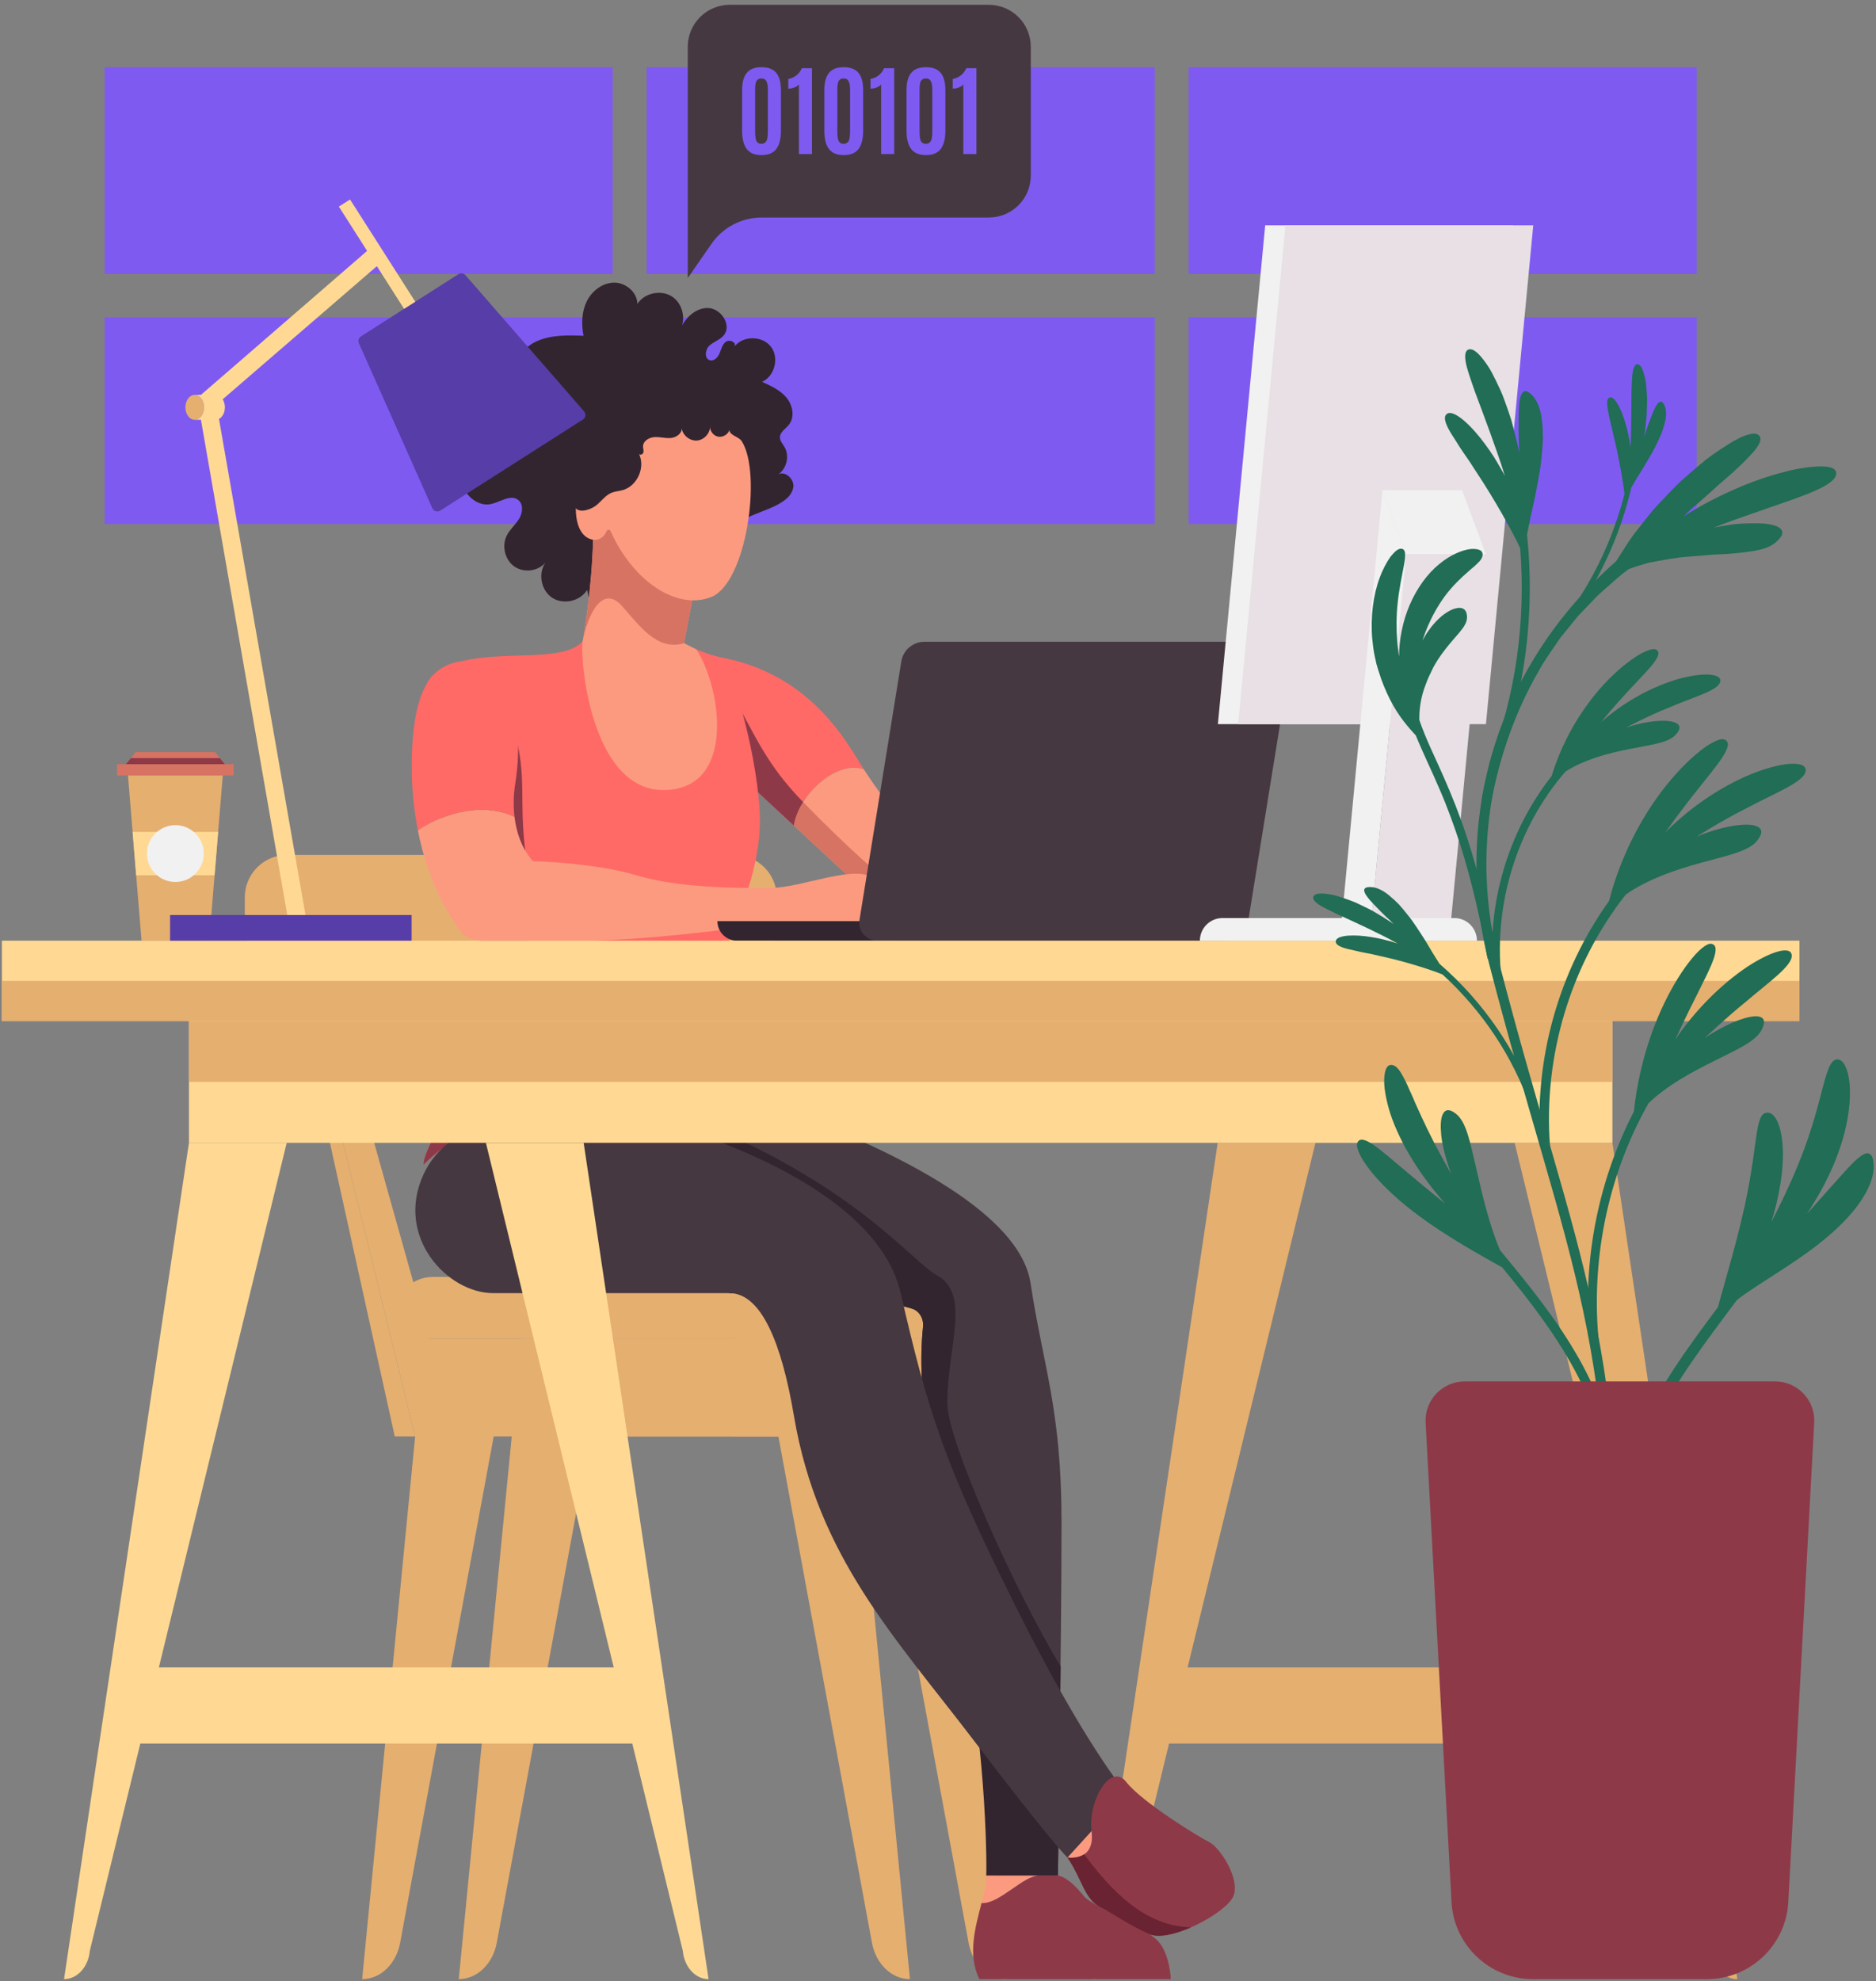 <svg width="377" height="398" viewBox="0 0 377 398" fill="none" xmlns="http://www.w3.org/2000/svg">
<rect x="0" y="0" width="377" height="398" fill="#808080" stroke="none"/>
<g clip-path="url(#clip0_7_33)">
<path d="M123.127 13.502H21.03V55.04H123.127V13.502Z" fill="#7F5AF0"/>
<path d="M123.127 63.744H21.03V105.282H123.127V63.744Z" fill="#7F5AF0"/>
<path d="M232.048 13.502H129.951V55.04H232.048V13.502Z" fill="#7F5AF0"/>
<path d="M232.048 63.744H129.951V105.282H232.048V63.744Z" fill="#7F5AF0"/>
<path d="M340.97 13.502H238.873V55.04H340.97V13.502Z" fill="#7F5AF0"/>
<path d="M340.97 63.744H238.873V105.282H340.97V63.744Z" fill="#7F5AF0"/>
<path d="M104.762 268.925L92.193 397.588C95.863 397.588 99.04 394.545 99.83 390.271L118.631 288.56H147.235V268.925H104.762Z" fill="#E5AF70"/>
<path d="M189.708 268.925L202.277 397.588C198.607 397.588 195.43 394.545 194.64 390.271L175.839 288.56H147.235V268.925H189.708Z" fill="#E5AF70"/>
<path d="M85.347 268.925L72.778 397.588C76.448 397.588 79.625 394.545 80.415 390.271L99.215 288.56H127.819V268.925H85.347Z" fill="#E5AF70"/>
<path d="M192.708 268.925H84.094C81.464 268.925 79.332 266.793 79.332 264.163C79.332 259.944 82.752 256.524 86.971 256.524H189.832C194.051 256.524 197.471 259.944 197.471 264.163C197.471 266.793 195.339 268.925 192.708 268.925Z" fill="#E5AF70"/>
<path d="M138.601 215.819L132.939 256.524H138.601L144.893 208.661L138.601 215.819Z" fill="#E5AF70"/>
<path d="M138.601 256.524H143.32L147.725 202.894L144.893 208.661L138.601 256.524Z" fill="#E5AF70"/>
<path d="M71.332 215.819L91.765 288.561H83.429L63.797 208.661L71.332 215.819Z" fill="#E5AF70"/>
<path d="M83.429 288.561H79.332L60.407 202.894L63.797 208.661L83.429 288.561Z" fill="#E5AF70"/>
<path d="M111.605 227.499H93.692C69.113 227.499 49.188 207.574 49.188 182.996V180.282C49.188 175.565 53.012 171.741 57.729 171.741H147.567C152.284 171.741 156.108 175.565 156.108 180.282V182.996C156.108 207.574 136.184 227.499 111.605 227.499Z" fill="#E5AF70"/>
<path d="M191.626 288.561L189.708 268.925H147.235V288.561H191.626Z" fill="#E5AF70"/>
<path d="M170.293 268.925L182.862 397.588C179.192 397.588 176.015 394.545 175.225 390.271L156.425 288.56H127.82V268.925H170.293Z" fill="#E5AF70"/>
<path d="M228.867 350.262H339.87L335.374 334.971H233.145L228.867 350.262Z" fill="#E5AF70"/>
<path d="M244.708 229.582L219.606 397.589C222.265 397.589 224.498 395.131 224.787 391.885L264.353 229.582H244.708Z" fill="#E5AF70"/>
<path d="M324.029 229.582L349.131 397.589C346.472 397.589 344.239 395.131 343.95 391.885L304.384 229.582H324.029Z" fill="#E5AF70"/>
<path d="M173.608 154.57C173.091 153.767 172.565 152.929 172.029 152.045C167.032 143.814 159.211 134.743 144.813 132.045L147.467 154.656L159.544 165.863C160.525 159.495 168.277 152.608 173.608 154.57Z" fill="#FF6A66"/>
<path d="M173.608 154.57C168.277 152.608 160.525 159.495 159.544 165.864L176.728 181.812C187.433 174.24 193.7 177.895 193.7 177.895C187.563 170.285 181.739 167.194 173.608 154.57Z" fill="#FC9A80"/>
<path d="M145.666 139.312L147.467 154.657L159.544 165.864C159.789 164.272 160.458 162.647 161.406 161.136C154.007 153.5 152.134 148.463 146.221 137.763L145.666 139.312Z" fill="#8E3948"/>
<path d="M176.729 181.812C178.246 180.739 179.671 179.898 181.004 179.234C177.079 176.002 171.218 171.234 161.406 161.137C160.458 162.648 159.79 164.272 159.544 165.865L176.729 181.812Z" fill="#D67363"/>
<path d="M87.427 135.267C95.448 129.134 112.63 134.094 117.094 128.795C121.558 123.495 136.254 128.989 139.943 130.457C142.108 131.318 143.152 131.677 144.812 132.047C146.437 132.409 151.839 149.492 152.646 162.682C153.941 183.848 134.764 201.231 145.616 213.634C149.501 218.074 152.709 221.034 152.709 221.034C152.709 221.034 147.651 227.474 136.181 227.474C124.711 227.474 100.846 218.074 85.121 233.984C85.121 233.984 84.483 231.209 93.312 218.814C102.141 206.419 101.216 201.979 98.626 194.579C96.037 187.178 77.893 142.558 87.427 135.267Z" fill="#FF6A66"/>
<path d="M103.877 202.348C105.021 196.617 107.617 187.087 105.67 171.952C104.18 160.374 106.009 156.514 103.417 147.016L84.731 142.362C83.905 157.36 96.5 188.502 98.627 194.577C101.217 201.977 102.142 206.417 93.313 218.812C84.484 231.207 85.122 233.982 85.122 233.982C91.87 227.155 100.116 224.994 108.238 224.745L108.241 224.742C93.99 225.679 101.957 211.968 103.877 202.348Z" fill="#8E3948"/>
<path d="M159.428 97.802C159.632 96.122 157.577 94.397 156.226 95.416C158.059 94.305 158.734 91.641 157.651 89.791C157.281 89.159 156.723 88.564 156.734 87.831C156.749 86.786 157.859 86.163 158.519 85.353C159.766 83.822 159.329 81.429 158.072 79.905C156.815 78.382 154.949 77.522 153.149 76.711C155.694 75.568 156.628 71.863 154.927 69.651C153.227 67.439 149.407 67.386 147.647 69.552C147.966 68.728 146.605 68.137 145.884 68.648C145.164 69.159 144.959 70.114 144.623 70.931C144.287 71.748 143.534 72.593 142.677 72.377C141.521 72.085 141.668 70.272 142.54 69.457C143.412 68.642 144.667 68.292 145.435 67.379C147.143 65.349 144.89 61.901 142.237 61.877C139.584 61.853 137.411 64.147 136.473 66.629C137.965 64.433 137.306 61.071 135.095 59.601C132.884 58.131 129.529 58.824 128.081 61.05C128.078 58.704 125.754 56.762 123.408 56.779C121.062 56.796 118.929 58.455 117.903 60.564C116.876 62.674 116.823 65.148 117.268 67.451C114.023 67.333 110.635 67.244 107.698 68.629C104.762 70.014 102.481 73.374 103.444 76.475C103.863 77.823 104.837 78.997 104.975 80.402C105.288 83.604 101.51 85.363 98.683 86.9C95.626 88.563 92.856 91.343 92.521 94.806C92.186 98.27 95.344 102.014 98.737 101.241C100.594 100.817 102.633 99.262 104.136 100.433C105.222 101.279 105.044 103.019 104.333 104.198C103.622 105.376 102.514 106.288 101.877 107.508C100.796 109.575 101.417 112.399 103.307 113.766C105.197 115.133 108.129 114.804 109.617 113.008C108.076 115.196 108.724 118.608 110.96 120.079C113.196 121.55 116.585 120.794 117.984 118.512C118.399 120.683 119.35 123.357 121.555 123.495C123.789 123.635 125.068 121.019 125.561 118.836C126.054 116.653 126.773 113.996 128.948 113.469C132.369 112.64 134.434 116.231 137.661 113.35C139.842 111.404 140.768 108.799 143.429 107.23C145.565 105.97 148.002 105.208 150.186 104.009C152.805 102.572 158.997 101.361 159.428 97.802Z" fill="#33252F"/>
<path d="M119.172 105.322C119.38 114.462 117.718 125.263 117.095 128.795C116.472 132.326 118.76 158.707 133.299 158.707C147.838 158.707 145.138 138.558 139.944 130.457L137.451 129.211L139.944 116.332L124.78 103.028L119.172 105.322Z" fill="#FC9A80"/>
<path d="M137.451 129.21L139.944 116.331L124.78 103.027L119.171 105.322C119.379 114.462 117.717 125.263 117.094 128.795C118.133 123.394 121.041 117.37 124.987 121.732C128.335 125.432 131.976 130.888 137.451 129.21Z" fill="#D67363"/>
<path d="M149.043 88.607C153.166 94.967 150.035 117.175 142.893 119.952C135.977 122.641 127.201 116.774 122.689 106.672C122.539 106.337 122.078 106.333 121.926 106.667C121.597 107.388 120.983 108.262 119.913 108.42C118.344 108.652 115.714 107.447 115.714 102.097C116.56 103.127 118.791 102.348 119.829 101.512C120.867 100.676 121.667 99.493 122.901 98.989C123.595 98.706 124.363 98.668 125.087 98.474C128.038 97.683 129.75 93.913 128.404 91.17C128.577 91.536 129.193 91.288 129.293 90.896C129.394 90.504 129.223 90.095 129.222 89.69C129.219 88.596 130.435 87.878 131.527 87.811C132.619 87.744 133.709 88.084 134.799 87.989C135.889 87.894 137.077 87.1 136.991 86.009C137.183 87.47 138.654 88.638 140.121 88.495C141.587 88.351 142.804 86.919 142.708 85.449C142.558 86.434 143.26 87.474 144.229 87.702C145.198 87.931 146.291 87.315 146.597 86.367C146.554 87.456 148.451 87.694 149.043 88.607Z" fill="#FC9A80"/>
<path d="M103.391 164.083C103.167 162.176 103.14 159.954 103.546 157.391C105.925 142.363 100.726 131.043 91.865 132.98C86.605 134.13 82.748 138.657 82.748 153.985C82.748 158.767 83.225 163.034 83.972 166.823C89.377 163.182 97.133 161.151 103.391 164.083Z" fill="#FF6A66"/>
<path d="M181.984 185.638C180.58 182.754 178.356 178.737 176.015 176.692C172.115 173.286 161.391 178.395 154.617 178.395C147.842 178.395 136.369 178.395 127.886 175.84C119.403 173.285 107.122 173.001 107.122 173.001C107.122 173.001 104.11 170.188 103.392 164.082C97.133 161.151 89.377 163.181 83.973 166.822C86.047 177.342 90.26 184.07 92.554 187.099C93.442 188.271 94.937 188.976 96.547 188.976H116.462C130.676 188.976 147.419 186.343 150.25 186.343C153.082 186.343 156.193 188.976 158.809 188.976C161.425 188.976 161.717 187.762 164.317 186.343C166.224 185.302 168.83 187.205 170.084 188.293C170.595 188.736 171.284 188.976 172.004 188.976H179.449C181.419 188.976 182.755 187.223 181.984 185.638Z" fill="#FC9A80"/>
<path d="M249.864 185.048H144.169C144.169 187.218 145.928 188.976 148.097 188.976H245.935C248.105 188.976 249.864 187.217 249.864 185.048Z" fill="#33252F"/>
<path d="M176.286 188.976H246.196C248.504 188.976 250.472 187.301 250.841 185.023L259.244 133.105C259.599 130.912 257.905 128.922 255.683 128.922H185.773C183.465 128.922 181.497 130.597 181.128 132.875L172.725 184.793C172.371 186.986 174.064 188.976 176.286 188.976Z" fill="#463840"/>
<path d="M152.71 221.033C192.396 235.338 205.597 247.863 207.097 257.762C209.629 274.471 213.329 283.173 213.329 305.797C213.329 328.421 212.596 376.789 212.596 376.789H198.226C198.226 376.789 199.32 358.397 193.268 327.467C186.977 295.317 184.166 279.135 185.489 266.578C185.664 264.916 184.757 263.371 183.352 262.924C179.425 261.673 169.661 259.774 146.573 259.774L125.605 227.03L152.71 221.033Z" fill="#463840"/>
<path d="M190.373 281.902C190.373 270.641 195.152 260.003 188.361 256.249C183.012 253.292 171.495 237.459 137.774 224.338L134.417 225.081L129.843 234.05L146.575 259.775C169.662 259.775 179.426 261.674 183.354 262.925C184.759 263.372 185.666 264.917 185.491 266.579C184.168 279.136 186.691 295.394 193.27 327.468C198.595 353.428 198.228 376.79 198.228 376.79H212.598C212.598 376.79 212.931 357.346 213.148 334.742C204.21 320.097 190.373 289.527 190.373 281.902Z" fill="#33252F"/>
<path d="M198.227 376.789C198.227 378.385 197.779 380.268 197.252 382.312C200.945 382.48 205.593 376.789 208.836 376.789H198.227Z" fill="#FC9A80"/>
<path d="M232.618 389.832C230.125 387.246 219.26 382.72 217.852 380.953C214.535 376.789 212.597 376.789 212.597 376.789H208.836C205.593 376.789 200.946 382.48 197.252 382.312C196.033 387.035 194.383 392.625 196.807 397.589H235.287C235.287 397.589 235.111 392.417 232.618 389.832Z" fill="#8E3948"/>
<path d="M214.516 373.166L221.039 374.612V363.23L213.33 367.432L214.516 373.166Z" fill="#FC9A80"/>
<path d="M85.122 235.899C79.31 248.44 89.914 259.775 99.091 259.775C114.686 259.775 140.172 259.775 146.575 259.775C152.979 259.775 157.074 269.789 159.544 284.407C164.35 312.848 179.954 328.981 195.748 349.71C211.542 370.439 214.516 373.166 214.516 373.166L226.322 360.2C226.322 360.2 217.867 350.4 203.724 321.958C189.581 293.516 186.497 283.625 181 259.774C175.503 235.923 131.246 225.062 131.246 225.062C131.246 225.062 93.849 217.067 85.122 235.899Z" fill="#463840"/>
<path d="M214.516 373.166C217.531 377.589 217.841 381.383 221.132 383.128C224.423 384.873 226.865 386.707 230.969 388.539C235.073 390.372 246.514 384.291 247.887 380.852C249.26 377.413 245.141 371.109 243.006 370.058C240.87 369.007 229.47 362.003 226.322 357.975C223.175 353.948 218.598 361.827 219.361 367.956C220.124 374.086 214.516 373.166 214.516 373.166Z" fill="#8E3948"/>
<path d="M239.322 387.189C232.05 386.942 225.398 382.793 217.877 372.502C216.436 373.472 214.517 373.166 214.517 373.166C217.532 377.589 217.842 381.383 221.133 383.128C224.424 384.873 226.866 386.707 230.97 388.539C232.805 389.359 236.108 388.594 239.321 387.192L239.322 387.189Z" fill="#692332"/>
<path d="M324.028 205.117H37.971V229.581H324.028V205.117Z" fill="#FFD994"/>
<path d="M324.028 205.117H37.971V217.349H324.028V205.117Z" fill="#E5AF70"/>
<path d="M361.616 188.976H0.383V205.117H361.616V188.976Z" fill="#FFD994"/>
<path d="M361.616 197.047H0.383V205.118H361.616V197.047Z" fill="#E5AF70"/>
<path d="M22.13 350.262H133.133L128.637 334.971H26.408L22.13 350.262Z" fill="#FFD994"/>
<path d="M37.971 229.582L12.869 397.589C15.528 397.589 17.761 395.131 18.05 391.885L57.616 229.582H37.971Z" fill="#FFD994"/>
<path d="M117.292 229.582L142.394 397.589C139.735 397.589 137.502 395.131 137.213 391.885L97.647 229.582H117.292Z" fill="#FFD994"/>
<path d="M254.253 45.269L244.747 145.467H294.54L304.046 45.269H254.253Z" fill="#F1F1F1"/>
<path d="M258.327 45.269L248.821 145.467H298.614L308.119 45.269H258.327Z" fill="#E8E0E4"/>
<path d="M282.572 111.302L275.635 184.424H291.646L298.583 111.302H282.572Z" fill="#E8E0E4"/>
<path d="M298.583 111.302L293.839 98.485H277.828L282.572 111.302H298.583Z" fill="#F1F1F1"/>
<path d="M282.572 111.302L275.635 184.424H269.675L277.828 98.485L282.572 111.302Z" fill="#F1F1F1"/>
<path d="M241.126 188.976H296.803C296.803 186.462 294.765 184.424 292.251 184.424H245.678C243.164 184.424 241.126 186.462 241.126 188.976Z" fill="#F1F1F1"/>
<path d="M44.769 155.791L42.041 188.976H28.445L25.717 155.791H44.769Z" fill="#E5AF70"/>
<path d="M46.953 153.512H23.533V155.791H46.953V153.512Z" fill="#D67363"/>
<path d="M45.18 153.512L43.203 151.079H27.283L25.306 153.512H45.18Z" fill="#D67363"/>
<path d="M25.306 153.512L26.294 152.296H44.191L45.18 153.512H25.306Z" fill="#8E3948"/>
<path d="M43.122 175.829H27.364L26.648 167.12H43.838L43.122 175.829Z" fill="#FFD994"/>
<path d="M35.243 177.182C38.395 177.182 40.951 174.626 40.951 171.474C40.951 168.322 38.395 165.766 35.243 165.766C32.091 165.766 29.535 168.322 29.535 171.474C29.535 174.626 32.091 177.182 35.243 177.182Z" fill="#F1F1F1"/>
<path d="M88.459 102.583L117.156 84.271C117.713 83.916 117.823 83.148 117.389 82.65L93.53 55.273C93.179 54.87 92.585 54.784 92.134 55.072L72.519 67.588C72.068 67.876 71.896 68.45 72.113 68.938L86.89 102.111C87.16 102.715 87.902 102.939 88.459 102.583Z" fill="#573DA8"/>
<path d="M81.205 62.047L83.452 60.613L70.345 40.072L68.098 41.505L81.205 62.047Z" fill="#FFD994"/>
<path d="M37.257 81.831C37.257 83.215 38.098 84.337 39.135 84.337C40.172 84.337 41.013 83.215 41.013 81.831C41.013 80.447 40.172 79.325 39.135 79.325C38.098 79.325 37.257 80.447 37.257 81.831Z" fill="#E5AF70"/>
<path d="M43.317 79.325C44.354 79.325 45.195 80.447 45.195 81.831C45.195 83.215 44.354 84.337 43.317 84.337H39.135C40.172 84.337 41.013 83.215 41.013 81.831C41.013 80.447 40.172 79.325 39.135 79.325H43.317Z" fill="#FFD994"/>
<path d="M40.383 79.325L74.573 49.717L76.974 52.402L42.882 81.831C42.882 81.831 42.236 82.243 41.766 81.162C41.014 79.432 40.383 79.325 40.383 79.325Z" fill="#FFD994"/>
<path d="M44.039 84.337L61.388 183.819L57.84 184.438L40.383 84.337C40.383 84.337 40.88 83.188 42.873 83.421C43.931 83.545 44.039 84.337 44.039 84.337Z" fill="#FFD994"/>
<path d="M34.18 188.976H82.716V183.819H34.18V188.976Z" fill="#573DA8"/>
<path d="M198.71 0.965H146.647C141.988 0.965 138.211 4.742 138.211 9.402V55.854L142.986 48.974C145.28 45.669 149.047 43.697 153.071 43.697H198.711C203.37 43.697 207.147 39.92 207.147 35.261V9.402C207.147 4.742 203.37 0.965 198.71 0.965Z" fill="#463840"/>
<path d="M156.009 29.926C155.392 30.749 154.4 31.16 153.035 31.16C151.669 31.16 150.678 30.749 150.061 29.926C149.443 29.103 149.135 27.894 149.135 26.3V18.058C149.135 16.543 149.447 15.404 150.071 14.643C150.695 13.882 151.683 13.501 153.035 13.501C154.387 13.501 155.375 13.882 155.999 14.643C156.623 15.404 156.935 16.543 156.935 18.058V26.3C156.936 27.894 156.627 29.103 156.009 29.926ZM153.011 28.897C153.426 28.897 153.746 28.735 153.971 28.412C154.197 28.089 154.309 27.401 154.309 26.349V17.951C154.302 16.677 154.005 15.962 153.417 15.805C153.299 15.779 153.111 15.766 152.854 15.766C152.596 15.766 152.348 15.893 152.109 16.148C151.871 16.403 151.752 17 151.752 17.941V26.349C151.752 27.421 151.858 28.113 152.07 28.427C152.282 28.74 152.596 28.897 153.011 28.897Z" fill="#7F5AF0"/>
<path d="M160.551 30.955V16.961C160.329 17.229 160.015 17.436 159.61 17.583C159.205 17.73 158.807 17.804 158.415 17.804V15.854C158.97 15.775 159.498 15.55 159.998 15.178C160.498 14.806 160.878 14.312 161.14 13.699H163.178V30.956L160.551 30.955Z" fill="#7F5AF0"/>
<path d="M172.531 29.926C171.914 30.749 170.922 31.16 169.557 31.16C168.191 31.16 167.2 30.749 166.583 29.926C165.965 29.103 165.657 27.894 165.657 26.3V18.058C165.657 16.543 165.969 15.404 166.593 14.643C167.217 13.882 168.205 13.501 169.557 13.501C170.909 13.501 171.897 13.882 172.521 14.643C173.145 15.404 173.457 16.543 173.457 18.058V26.3C173.458 27.894 173.148 29.103 172.531 29.926ZM169.533 28.897C169.948 28.897 170.268 28.735 170.493 28.412C170.719 28.089 170.831 27.401 170.831 26.349V17.951C170.824 16.677 170.527 15.962 169.939 15.805C169.821 15.779 169.633 15.766 169.376 15.766C169.118 15.766 168.87 15.893 168.631 16.148C168.393 16.403 168.274 17 168.274 17.941V26.349C168.274 27.421 168.38 28.113 168.592 28.427C168.804 28.74 169.118 28.897 169.533 28.897Z" fill="#7F5AF0"/>
<path d="M177.073 30.955V16.961C176.851 17.229 176.537 17.436 176.132 17.583C175.727 17.73 175.329 17.804 174.937 17.804V15.854C175.492 15.775 176.02 15.55 176.52 15.178C177.02 14.806 177.4 14.312 177.662 13.699H179.701V30.956L177.073 30.955Z" fill="#7F5AF0"/>
<path d="M189.053 29.926C188.436 30.749 187.444 31.16 186.079 31.16C184.713 31.16 183.722 30.749 183.105 29.926C182.487 29.103 182.179 27.894 182.179 26.3V18.058C182.179 16.543 182.491 15.404 183.115 14.643C183.739 13.882 184.727 13.501 186.079 13.501C187.431 13.501 188.419 13.882 189.043 14.643C189.667 15.404 189.979 16.543 189.979 18.058V26.3C189.98 27.894 189.671 29.103 189.053 29.926ZM186.055 28.897C186.47 28.897 186.79 28.735 187.015 28.412C187.241 28.089 187.353 27.401 187.353 26.349V17.951C187.346 16.677 187.049 15.962 186.461 15.805C186.343 15.779 186.155 15.766 185.898 15.766C185.64 15.766 185.392 15.893 185.153 16.148C184.915 16.403 184.796 17 184.796 17.941V26.349C184.796 27.421 184.902 28.113 185.114 28.427C185.326 28.74 185.64 28.897 186.055 28.897Z" fill="#7F5AF0"/>
<path d="M193.596 30.955V16.961C193.374 17.229 193.06 17.436 192.655 17.583C192.25 17.73 191.852 17.804 191.46 17.804V15.854C192.015 15.775 192.542 15.55 193.042 15.178C193.542 14.806 193.922 14.312 194.184 13.699H196.223V30.956L193.596 30.955Z" fill="#7F5AF0"/>
<path d="M324.035 342.817C326.725 267.854 316.232 255.238 300.229 193.382C292.773 164.565 301.51 131.026 331.055 108.948" stroke="#216D55" stroke-width="2" stroke-miterlimit="10"/>
<path d="M338.282 103.772C338.282 103.772 338.55 103.521 339.016 103.084C339.249 102.863 339.531 102.594 339.853 102.288C340.186 102 340.562 101.675 340.97 101.323C341.79 100.6 342.741 99.762 343.749 98.873C344.254 98.412 344.774 97.939 345.299 97.46C345.835 96.999 346.376 96.534 346.913 96.072C347.988 95.14 349.044 94.186 349.994 93.26C350.469 92.797 350.918 92.341 351.328 91.899C351.742 91.471 352.123 91.076 352.45 90.687C353.761 89.141 354.274 87.871 353.202 87.266C352.304 86.773 350.109 87.483 347.317 89.26C345.922 90.134 344.359 91.153 342.751 92.403C341.153 93.699 339.491 95.128 337.84 96.61C336.204 98.137 334.631 99.852 333.114 101.465C332.346 102.255 331.641 103.129 330.965 103.987C330.298 104.837 329.644 105.67 329.011 106.477C327.737 108.038 326.728 109.705 325.827 111.096C324.946 112.516 324.156 113.665 323.666 114.705C316.79 120.462 310.967 127.484 306.645 135.346C302.298 143.201 299.439 151.817 297.74 160.605L299.669 160.979C301.448 151.855 304.492 142.979 309.115 134.978C310.184 132.925 311.567 131.072 312.854 129.157C313.47 128.178 314.236 127.312 314.958 126.412L317.141 123.726L319.541 121.23C320.352 120.409 321.106 119.53 322.003 118.797C323.759 117.295 325.4 115.658 327.305 114.332C328.543 113.869 329.872 113.45 331.241 113.069C332.67 112.766 334.149 112.51 335.624 112.276C336.357 112.166 337.094 112.055 337.833 111.945L340.102 111.761C341.57 111.642 343.03 111.523 344.453 111.408C347.349 111.312 349.929 111.089 352.124 110.725C354.347 110.398 356.091 109.779 357.169 108.661C359.854 106.123 356.733 105.126 352.857 105.124C350.919 105.105 348.75 105.212 347.151 105.507C345.529 105.756 344.377 105.989 344.377 105.989C344.377 105.989 345.827 105.469 347.988 104.624C350.187 103.856 353.137 102.826 356.145 101.776C362.168 99.686 368.5 97.623 368.973 95.394C369.209 94.296 368.244 93.777 366.416 93.705C365.503 93.669 364.376 93.745 363.082 93.914C361.788 94.082 360.323 94.328 358.773 94.77C352.501 96.26 344.547 99.742 338.282 103.772Z" fill="#216D55"/>
<path d="M302.419 95.566C302.419 95.566 301.848 94.52 300.964 93.031C300.125 91.529 298.795 89.646 297.434 87.915C294.644 84.448 291.437 81.816 290.487 83.473C290.1 84.158 290.672 85.633 291.914 87.56C292.561 88.516 293.2 89.653 294.036 90.847C294.451 91.45 294.88 92.074 295.32 92.714C295.743 93.369 296.177 94.04 296.616 94.718C300.228 100.124 303.942 106.762 305.49 110.107C306.664 124.773 304.617 139.729 299.255 153.446L300.769 154.039C306.519 139.262 308.512 123.124 306.874 107.393C307.096 106.279 307.331 105.102 307.574 103.885C307.852 102.643 308.139 101.359 308.43 100.059C308.896 97.452 309.547 94.67 309.768 92.029C309.907 90.703 310.022 89.395 310.066 88.147C310.063 86.912 310.009 85.731 309.887 84.643C309.681 82.454 309.047 80.687 308.066 79.581C305.716 76.944 305.208 79.96 305.193 83.416C305.145 85.167 305.154 87.071 305.218 88.516C305.251 89.239 305.279 89.854 305.273 90.296C305.28 90.734 305.284 90.991 305.284 90.991C305.284 90.991 305.093 89.654 304.568 87.675C304.319 86.682 304.024 85.517 303.677 84.269C303.271 83.04 302.819 81.725 302.336 80.406C301.886 79.074 301.26 77.797 300.676 76.579C300.071 75.37 299.517 74.214 298.844 73.282C297.555 71.391 296.356 70.147 295.443 70.164C294.529 70.18 294.289 71.095 294.525 72.582C294.757 74.074 295.52 76.116 296.361 78.577C298.166 83.435 300.613 89.825 302.419 95.566Z" fill="#216D55"/>
<path d="M321.737 145.1C321.737 145.1 322.495 144.187 323.609 142.844C324.753 141.513 326.311 139.74 327.932 138.048C331.103 134.617 334.602 131.382 332.777 130.498C332.383 130.304 331.737 130.431 330.886 130.777C330.03 131.112 328.994 131.716 327.859 132.527C325.583 134.14 322.934 136.6 320.592 139.466C318.241 142.333 316.209 145.581 314.748 148.546C313.281 151.517 312.324 154.153 311.828 155.885C302.93 167.191 298.658 181.99 300.112 196.303L301.678 196.143C300.201 181.452 304.904 166.151 314.605 154.991C316.356 153.838 318.553 152.91 320.785 152.147C323.055 151.417 325.373 150.864 327.537 150.456C331.857 149.582 335.416 149.251 336.872 147.457C337.768 146.419 337.657 145.725 336.92 145.303C336.179 144.862 334.828 144.743 333.319 144.816C331.824 144.909 330.178 145.203 328.932 145.539C328.302 145.693 327.766 145.844 327.4 145.974C327.029 146.1 326.812 146.174 326.812 146.174C326.812 146.174 331.053 143.844 335.665 142.031C340.226 140.065 345.179 138.756 345.677 137.026C345.918 136.161 345.186 135.695 343.711 135.547C342.239 135.391 340.056 135.673 337.52 136.335C334.999 137.038 332.152 138.183 329.397 139.704C326.64 141.222 323.969 143.092 321.737 145.1Z" fill="#216D55"/>
<path d="M281.15 131.879C281.15 131.879 281.089 131.552 281.024 130.979C280.954 130.406 280.825 129.578 280.771 128.582C280.612 126.586 280.571 123.867 280.876 121.117C281.143 118.366 281.77 115.591 282.139 113.51C282.54 111.455 282.559 110.046 281.324 110.249C280.817 110.34 280.141 110.927 279.383 111.912C278.682 112.914 277.903 114.313 277.284 116.008C275.991 119.389 275.377 123.914 275.77 128.392C275.877 129.514 276.023 130.632 276.246 131.734L276.605 133.369C276.748 133.893 276.915 134.397 277.072 134.901C277.665 136.894 278.484 138.831 279.334 140.524C281.061 143.961 283.199 146.305 284.525 147.749C286.019 151.427 287.777 154.956 289.31 158.582C290.886 162.19 292.212 165.896 293.435 169.635C295.815 177.139 297.534 184.84 298.939 192.591L300.65 192.289C299.152 184.033 297.325 175.803 294.662 167.79C293.34 163.784 291.781 159.848 290.082 156C288.397 152.148 286.506 148.424 285.223 144.616C285.192 142.31 285.576 139.847 286.507 137.518C286.88 136.376 287.509 135.2 288.015 134.118C288.571 133.053 289.196 132.139 289.819 131.263C291.078 129.528 292.373 128.153 293.31 127.025C293.756 126.441 294.18 125.96 294.412 125.444C294.706 124.983 294.795 124.451 294.812 123.974C294.793 122.767 294.306 122.19 293.435 122.118C293.008 122.091 292.493 122.198 291.912 122.412C291.35 122.642 290.746 123.003 290.135 123.443C288.95 124.345 287.801 125.624 287.05 126.732C286.638 127.272 286.388 127.782 286.167 128.133C285.96 128.489 285.845 128.703 285.845 128.703C285.845 128.703 285.953 128.404 286.135 127.881C286.227 127.621 286.338 127.304 286.466 126.94C286.612 126.585 286.777 126.183 286.957 125.743C287.7 124.003 288.877 121.771 290.351 119.772C291.833 117.773 293.593 116.075 295.084 114.805C295.454 114.478 295.797 114.158 296.135 113.899C296.466 113.629 296.747 113.324 297.007 113.077C297.529 112.592 297.87 112.088 297.933 111.598C298.067 110.62 297.257 110.185 295.567 110.289C293.931 110.467 291.493 111.411 289.165 113.374C286.807 115.297 284.71 118.229 283.291 121.523C281.873 124.825 281.169 128.498 281.15 131.879Z" fill="#216D55"/>
<path d="M327.683 89.879C327.683 89.879 327.57 89.131 327.367 88.048C327.19 86.967 326.818 85.548 326.392 84.209C325.506 81.515 324.207 79.197 323.266 79.97C322.457 80.617 323.48 84.032 324.405 88.107C325.376 92.153 326.206 96.917 326.453 99.245C324.137 108.302 320.057 116.919 314.408 124.375L315.231 124.999C321.287 116.983 325.566 107.671 327.845 97.903C328.565 96.666 329.382 95.285 330.313 93.846C331.151 92.393 332.125 90.878 332.836 89.363C333.207 88.608 333.56 87.86 333.858 87.133C334.129 86.404 334.359 85.696 334.527 85.029C334.886 83.695 334.91 82.517 334.578 81.649C333.779 79.575 332.796 81.228 332.008 83.267C331.589 84.291 331.174 85.42 330.891 86.291C330.75 86.727 330.631 87.098 330.532 87.359C330.441 87.621 330.388 87.774 330.388 87.774C330.388 87.774 330.562 86.937 330.691 85.648C330.756 85.002 330.833 84.247 330.916 83.432C330.952 82.614 330.98 81.735 330.992 80.847C331.023 79.959 330.949 79.063 330.883 78.211C330.804 77.36 330.738 76.551 330.561 75.847C330.243 74.435 329.827 73.423 329.284 73.218C328.74 73.012 328.384 73.493 328.175 74.427C327.963 75.362 327.932 76.749 327.869 78.402C327.819 81.702 327.843 86.056 327.683 89.879Z" fill="#216D55"/>
<path d="M334.661 167.235C334.661 167.235 335.502 166.067 336.737 164.35C338.005 162.642 339.728 160.363 341.514 158.164C345.005 153.723 348.83 149.446 346.541 148.568C346.048 148.375 345.287 148.592 344.306 149.095C343.817 149.349 343.272 149.672 342.691 150.07C342.119 150.484 341.507 150.965 340.864 151.5C338.302 153.661 335.364 156.863 332.798 160.511C330.221 164.16 328.023 168.228 326.46 171.908C324.891 175.596 323.886 178.844 323.374 180.97C313.182 195.149 308.224 212.967 309.581 230.376L311.487 230.226C310.11 212.306 315.559 193.861 326.696 179.729C328.759 178.227 331.366 176.951 334.031 175.858C336.741 174.8 339.526 173.937 342.135 173.243C347.337 171.793 351.677 170.995 353.29 168.656C354.286 167.293 354.078 166.466 353.137 166.036C352.669 165.824 352.008 165.694 351.245 165.669C350.488 165.653 349.615 165.717 348.697 165.833C346.884 166.099 344.911 166.618 343.426 167.142C342.674 167.389 342.037 167.622 341.602 167.812C341.162 167.998 340.904 168.107 340.904 168.107C340.904 168.107 345.86 164.908 351.274 162.21C356.615 159.346 362.466 157.124 362.847 154.971C363.028 153.897 362.081 153.425 360.284 153.432C358.488 153.429 355.889 154.029 352.904 155.115C349.94 156.245 346.627 157.926 343.445 160.029C340.262 162.13 337.202 164.627 334.661 167.235Z" fill="#216D55"/>
<path d="M280.902 189.548C280.902 189.548 280.065 189.286 278.837 188.952C277.629 188.584 275.961 188.281 274.36 188.074C271.116 187.697 268.101 188.006 268.461 189.361C268.612 189.917 269.66 190.388 271.291 190.743C272.117 190.901 273.028 191.172 274.073 191.363C274.597 191.465 275.14 191.57 275.697 191.678C276.252 191.806 276.82 191.936 277.396 192.069C282.044 193.061 287.381 194.734 289.892 195.765C297.882 203.071 304.124 212.34 307.606 222.609L308.74 222.225C304.963 211.152 298.079 201.245 289.272 193.609C288.83 192.901 288.361 192.151 287.875 191.372C287.394 190.567 286.896 189.733 286.391 188.886C285.308 187.26 284.235 185.434 282.987 183.919C282.376 183.143 281.762 182.387 281.14 181.7C280.497 181.048 279.854 180.45 279.223 179.937C277.976 178.881 276.713 178.28 275.618 178.206C273.002 178.035 274.321 179.885 276.112 181.705C276.997 182.652 277.986 183.654 278.767 184.383C279.158 184.747 279.49 185.058 279.713 185.296C279.942 185.525 280.076 185.659 280.076 185.659C280.076 185.659 279.289 185.045 277.988 184.274C277.343 183.878 276.586 183.415 275.757 182.936C274.905 182.502 273.983 182.047 273.044 181.605C272.116 181.137 271.119 180.802 270.177 180.471C269.228 180.158 268.335 179.84 267.494 179.715C265.829 179.413 264.554 179.401 264.093 179.89C263.631 180.379 263.991 180.977 264.893 181.622C265.796 182.271 267.26 182.918 268.976 183.761C272.444 185.338 277.02 187.421 280.902 189.548Z" fill="#216D55"/>
<path d="M336.663 208.849C336.663 208.849 337.23 207.63 338.064 205.839C338.921 204.047 340.082 201.652 341.283 199.307C343.616 194.597 346.145 189.942 343.893 189.597C343.409 189.521 342.767 189.863 341.987 190.509C341.2 191.146 340.309 192.123 339.371 193.348C337.489 195.791 335.448 199.232 333.765 202.999C332.073 206.769 330.742 210.843 329.877 214.463C329.008 218.09 328.545 221.235 328.356 223.273C320.848 237.795 317.778 254.556 319.623 270.799L321.403 270.596C319.512 253.797 322.947 236.388 331.263 221.656C332.967 219.966 335.187 218.379 337.494 216.927C339.84 215.497 342.288 214.209 344.595 213.081C349.185 210.777 353.092 209.11 354.152 206.607C354.816 205.132 354.458 204.418 353.501 204.223C352.534 204.013 350.997 204.36 349.353 204.956C347.726 205.565 346.003 206.43 344.725 207.191C344.076 207.562 343.531 207.896 343.161 208.151C342.788 208.403 342.568 208.551 342.568 208.551C342.568 208.551 346.585 204.703 351.021 201.097C355.372 197.376 360.224 193.983 360.075 191.941C359.962 189.934 356.027 191.001 351.049 194.27C348.59 195.921 345.914 198.121 343.408 200.652C340.903 203.18 338.555 206.021 336.663 208.849Z" fill="#216D55"/>
<path d="M355.969 245.519C355.969 245.519 356.47 244.002 357.009 241.739C357.548 239.477 358.101 236.473 358.248 233.577C358.421 230.679 358.14 227.913 357.491 226.06C356.856 224.195 355.864 223.232 354.721 223.604C353.732 223.924 353.329 225.66 352.923 228.416C352.527 231.165 352.069 234.989 351.231 239.224C349.653 247.654 346.513 257.783 345.248 262.574C339.293 270.554 333.293 278.683 329.263 287.916C327.244 292.507 325.716 297.341 324.943 302.318C324.576 304.806 324.356 307.325 324.417 309.848C324.482 312.369 324.773 314.884 325.304 317.354L327.448 316.872C326.393 311.969 326.344 306.837 327.252 301.831C328.108 296.814 329.8 291.925 331.967 287.258C336.341 277.913 342.77 269.57 349.081 261.118C353.867 257.495 360.677 253.863 366.41 249.157C369.262 246.836 371.815 244.303 373.627 241.731C375.436 239.162 376.548 236.617 376.529 234.43C376.539 231.837 375.633 231.295 374.479 231.923C373.289 232.533 371.731 234.221 370.089 236.046C366.831 239.738 363.096 243.853 363.096 243.853C363.096 243.853 364.144 242.341 365.548 239.891C366.948 237.444 368.656 234.005 369.881 230.239C371.126 226.489 371.842 222.416 371.759 219.153C371.757 218.34 371.699 217.579 371.583 216.885C371.473 216.192 371.368 215.573 371.182 215.038C370.815 213.966 370.359 213.247 369.801 212.972C368.684 212.427 367.848 213.425 367.233 215.313C366.543 217.209 365.944 220.021 365.008 223.309C364.095 226.6 362.843 230.367 361.255 234.193C359.701 238.028 357.812 241.912 355.969 245.519Z" fill="#216D55"/>
<path d="M290.423 241.805C290.423 241.805 289.347 240.93 287.765 239.645C286.182 238.342 284.058 236.609 281.974 234.823C280.905 233.922 279.853 233.036 278.891 232.225C277.885 231.42 276.97 230.659 276.143 230.079C274.47 228.94 273.229 228.455 272.769 229.594C272.573 230.077 272.765 230.831 273.229 231.823C273.682 232.827 274.471 233.995 275.483 235.275C277.515 237.829 280.513 240.691 283.828 243.25C290.471 248.391 298.208 252.527 301.882 254.608C307.247 261.102 312.428 267.797 316.426 275.198C318.417 278.893 320.097 282.762 321.246 286.792C322.397 290.816 322.999 295.003 322.875 299.185L324.733 299.241C324.861 294.597 324.143 289.963 322.814 285.563C321.488 281.155 319.576 276.97 317.347 273.007C312.882 265.068 307.144 258.029 301.452 251.167C299.439 246.513 297.903 240.23 296.709 234.908C295.441 229.557 294.7 225.285 292.509 223.685C291.234 222.708 290.425 222.882 289.971 223.775C289.491 224.67 289.454 226.272 289.63 228.061C290.01 231.624 291.615 235.781 291.615 235.781C291.615 235.781 290.879 234.521 289.836 232.599C289.284 231.651 288.734 230.507 288.075 229.307C287.486 228.081 286.786 226.796 286.194 225.466C285.54 224.156 284.991 222.805 284.387 221.544C283.879 220.257 283.272 219.067 282.824 217.986C282.582 217.45 282.334 216.952 282.082 216.502C281.84 216.05 281.631 215.638 281.393 215.289C280.927 214.589 280.434 214.121 279.922 213.984C278.897 213.706 278.351 214.561 278.197 216.313C278.03 218.061 278.443 220.651 279.366 223.624C280.331 226.579 281.895 229.857 283.845 233.002C285.793 236.151 288.104 239.174 290.423 241.805Z" fill="#216D55"/>
<path d="M343.013 397.589H308.062C299.353 397.589 292.165 390.779 291.695 382.083L286.491 285.803C286.248 281.298 289.835 277.512 294.346 277.512H356.726C361.238 277.512 364.825 281.298 364.581 285.803L359.377 382.083C358.909 390.778 351.721 397.589 343.013 397.589Z" fill="#8E3948"/>
</g>
<defs>
<clipPath id="clip0_7_33">
<rect width="377" height="398" fill="white"/>
</clipPath>
</defs>
</svg>
